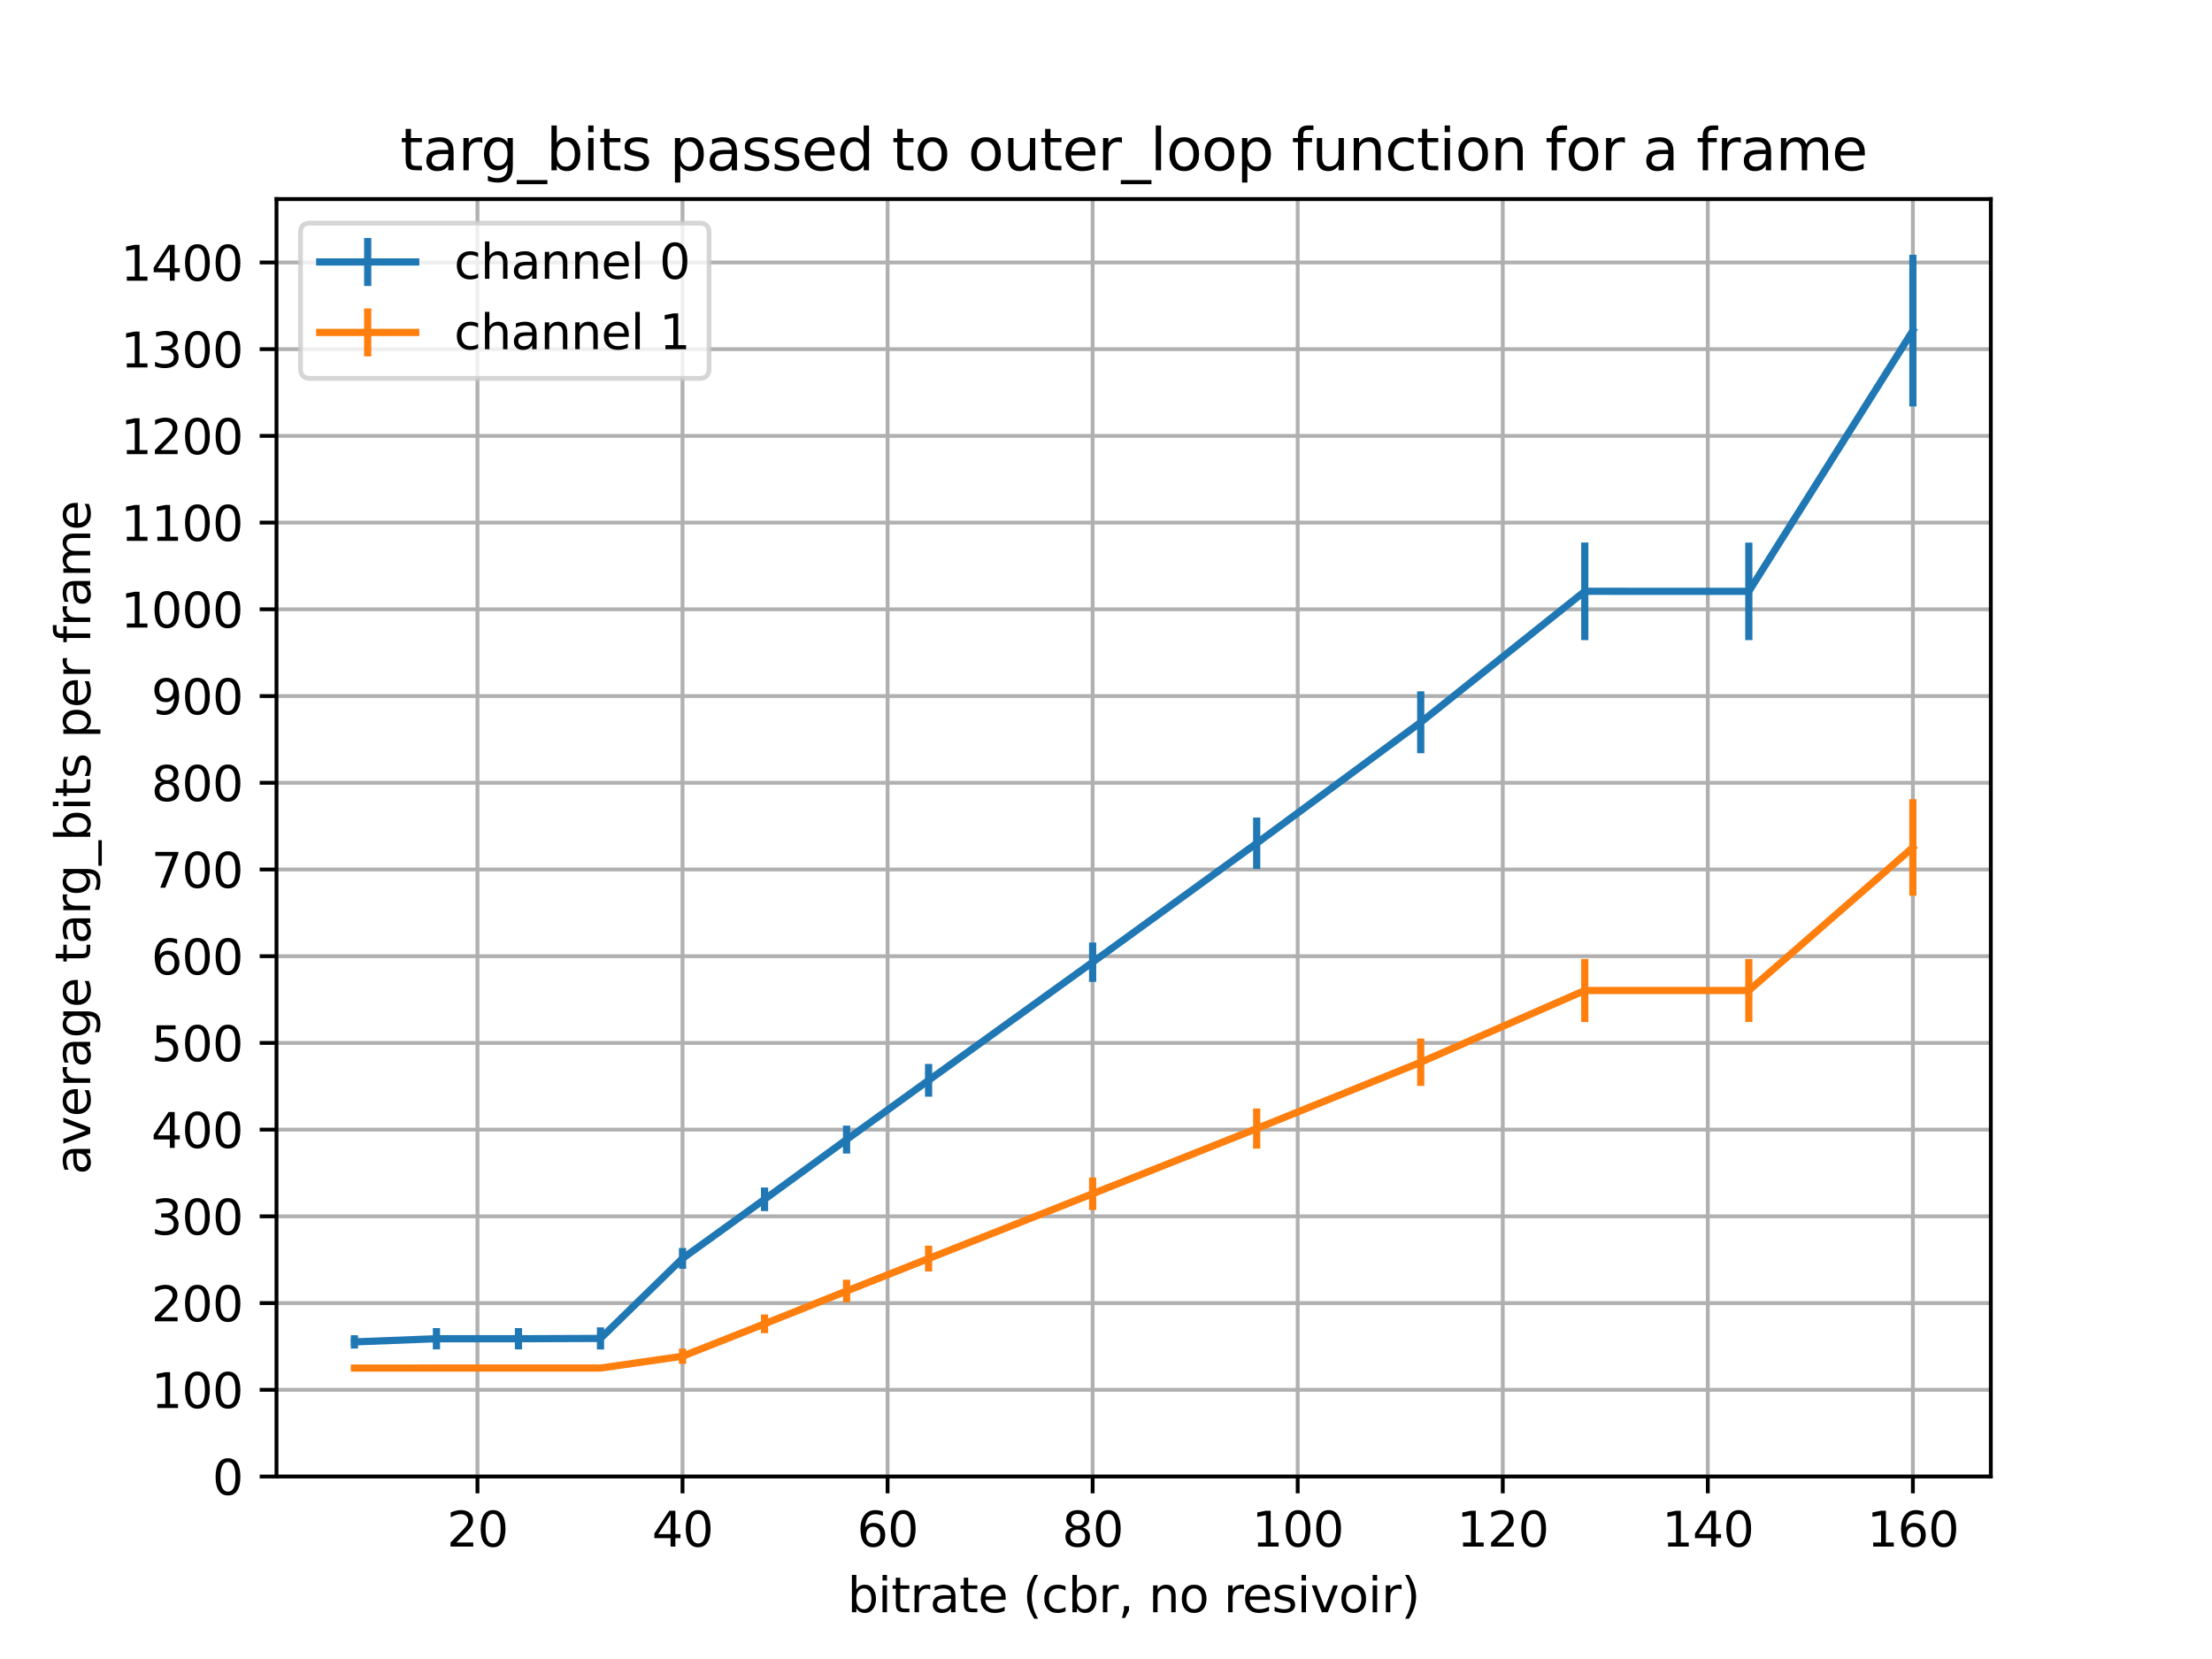 <svg xmlns="http://www.w3.org/2000/svg" xmlns:xlink="http://www.w3.org/1999/xlink" width="614.4" height="460.8" version="1.1" viewBox="0 0 460.8 345.6"><defs><style type="text/css">*{stroke-linejoin:round;stroke-linecap:butt}</style></defs><g id="figure_1"><g id="patch_1"><path d="M 0 345.6 L 460.8 345.6 L 460.8 0 L 0 0 z" style="fill:#fff"/></g><g id="axes_1"><g id="patch_2"><path d="M 57.6 307.584 L 414.72 307.584 L 414.72 41.472 L 57.6 41.472 z" style="fill:#fff"/></g><g id="matplotlib.axis_1"><g id="xtick_1"><g id="line2d_1"><path d="M 99.463 307.584 L 99.463 41.472" clip-path="url(#p222286d830)" style="fill:none;stroke:#b0b0b0;stroke-width:.8;stroke-linecap:square"/></g><g id="line2d_2"><defs><path id="mc9b1653c90" d="M 0 0 L 0 3.5" style="stroke:#000;stroke-width:.8"/></defs><g><use x="99.463" y="307.584" xlink:href="#mc9b1653c90" style="stroke:#000;stroke-width:.8"/></g></g><g id="text_1"><g transform="translate(93.101 322.182)scale(0.1 -0.1)"><defs><path id="DejaVuSans-32" d="M 1228 531 L 3431 531 L 3431 0 L 469 0 L 469 531 Q 828 903 1448 1529 Q 2069 2156 2228 2338 Q 2531 2678 2651 2914 Q 2772 3150 2772 3378 Q 2772 3750 2511 3984 Q 2250 4219 1831 4219 Q 1534 4219 1204 4116 Q 875 4013 500 3803 L 500 4441 Q 881 4594 1212 4672 Q 1544 4750 1819 4750 Q 2544 4750 2975 4387 Q 3406 4025 3406 3419 Q 3406 3131 3298 2873 Q 3191 2616 2906 2266 Q 2828 2175 2409 1742 Q 1991 1309 1228 531 z" transform="scale(0.016)"/><path id="DejaVuSans-30" d="M 2034 4250 Q 1547 4250 1301 3770 Q 1056 3291 1056 2328 Q 1056 1369 1301 889 Q 1547 409 2034 409 Q 2525 409 2770 889 Q 3016 1369 3016 2328 Q 3016 3291 2770 3770 Q 2525 4250 2034 4250 z M 2034 4750 Q 2819 4750 3233 4129 Q 3647 3509 3647 2328 Q 3647 1150 3233 529 Q 2819 -91 2034 -91 Q 1250 -91 836 529 Q 422 1150 422 2328 Q 422 3509 836 4129 Q 1250 4750 2034 4750 z" transform="scale(0.016)"/></defs><use xlink:href="#DejaVuSans-32"/><use x="63.623" xlink:href="#DejaVuSans-30"/></g></g></g><g id="xtick_2"><g id="line2d_3"><path d="M 142.181 307.584 L 142.181 41.472" clip-path="url(#p222286d830)" style="fill:none;stroke:#b0b0b0;stroke-width:.8;stroke-linecap:square"/></g><g id="line2d_4"><g><use x="142.181" y="307.584" xlink:href="#mc9b1653c90" style="stroke:#000;stroke-width:.8"/></g></g><g id="text_2"><g transform="translate(135.819 322.182)scale(0.1 -0.1)"><defs><path id="DejaVuSans-34" d="M 2419 4116 L 825 1625 L 2419 1625 L 2419 4116 z M 2253 4666 L 3047 4666 L 3047 1625 L 3713 1625 L 3713 1100 L 3047 1100 L 3047 0 L 2419 0 L 2419 1100 L 313 1100 L 313 1709 L 2253 4666 z" transform="scale(0.016)"/></defs><use xlink:href="#DejaVuSans-34"/><use x="63.623" xlink:href="#DejaVuSans-30"/></g></g></g><g id="xtick_3"><g id="line2d_5"><path d="M 184.899 307.584 L 184.899 41.472" clip-path="url(#p222286d830)" style="fill:none;stroke:#b0b0b0;stroke-width:.8;stroke-linecap:square"/></g><g id="line2d_6"><g><use x="184.899" y="307.584" xlink:href="#mc9b1653c90" style="stroke:#000;stroke-width:.8"/></g></g><g id="text_3"><g transform="translate(178.536 322.182)scale(0.1 -0.1)"><defs><path id="DejaVuSans-36" d="M 2113 2584 Q 1688 2584 1439 2293 Q 1191 2003 1191 1497 Q 1191 994 1439 701 Q 1688 409 2113 409 Q 2538 409 2786 701 Q 3034 994 3034 1497 Q 3034 2003 2786 2293 Q 2538 2584 2113 2584 z M 3366 4563 L 3366 3988 Q 3128 4100 2886 4159 Q 2644 4219 2406 4219 Q 1781 4219 1451 3797 Q 1122 3375 1075 2522 Q 1259 2794 1537 2939 Q 1816 3084 2150 3084 Q 2853 3084 3261 2657 Q 3669 2231 3669 1497 Q 3669 778 3244 343 Q 2819 -91 2113 -91 Q 1303 -91 875 529 Q 447 1150 447 2328 Q 447 3434 972 4092 Q 1497 4750 2381 4750 Q 2619 4750 2861 4703 Q 3103 4656 3366 4563 z" transform="scale(0.016)"/></defs><use xlink:href="#DejaVuSans-36"/><use x="63.623" xlink:href="#DejaVuSans-30"/></g></g></g><g id="xtick_4"><g id="line2d_7"><path d="M 227.616 307.584 L 227.616 41.472" clip-path="url(#p222286d830)" style="fill:none;stroke:#b0b0b0;stroke-width:.8;stroke-linecap:square"/></g><g id="line2d_8"><g><use x="227.616" y="307.584" xlink:href="#mc9b1653c90" style="stroke:#000;stroke-width:.8"/></g></g><g id="text_4"><g transform="translate(221.254 322.182)scale(0.1 -0.1)"><defs><path id="DejaVuSans-38" d="M 2034 2216 Q 1584 2216 1326 1975 Q 1069 1734 1069 1313 Q 1069 891 1326 650 Q 1584 409 2034 409 Q 2484 409 2743 651 Q 3003 894 3003 1313 Q 3003 1734 2745 1975 Q 2488 2216 2034 2216 z M 1403 2484 Q 997 2584 770 2862 Q 544 3141 544 3541 Q 544 4100 942 4425 Q 1341 4750 2034 4750 Q 2731 4750 3128 4425 Q 3525 4100 3525 3541 Q 3525 3141 3298 2862 Q 3072 2584 2669 2484 Q 3125 2378 3379 2068 Q 3634 1759 3634 1313 Q 3634 634 3220 271 Q 2806 -91 2034 -91 Q 1263 -91 848 271 Q 434 634 434 1313 Q 434 1759 690 2068 Q 947 2378 1403 2484 z M 1172 3481 Q 1172 3119 1398 2916 Q 1625 2713 2034 2713 Q 2441 2713 2670 2916 Q 2900 3119 2900 3481 Q 2900 3844 2670 4047 Q 2441 4250 2034 4250 Q 1625 4250 1398 4047 Q 1172 3844 1172 3481 z" transform="scale(0.016)"/></defs><use xlink:href="#DejaVuSans-38"/><use x="63.623" xlink:href="#DejaVuSans-30"/></g></g></g><g id="xtick_5"><g id="line2d_9"><path d="M 270.334 307.584 L 270.334 41.472" clip-path="url(#p222286d830)" style="fill:none;stroke:#b0b0b0;stroke-width:.8;stroke-linecap:square"/></g><g id="line2d_10"><g><use x="270.334" y="307.584" xlink:href="#mc9b1653c90" style="stroke:#000;stroke-width:.8"/></g></g><g id="text_5"><g transform="translate(260.79 322.182)scale(0.1 -0.1)"><defs><path id="DejaVuSans-31" d="M 794 531 L 1825 531 L 1825 4091 L 703 3866 L 703 4441 L 1819 4666 L 2450 4666 L 2450 531 L 3481 531 L 3481 0 L 794 0 L 794 531 z" transform="scale(0.016)"/></defs><use xlink:href="#DejaVuSans-31"/><use x="63.623" xlink:href="#DejaVuSans-30"/><use x="127.246" xlink:href="#DejaVuSans-30"/></g></g></g><g id="xtick_6"><g id="line2d_11"><path d="M 313.052 307.584 L 313.052 41.472" clip-path="url(#p222286d830)" style="fill:none;stroke:#b0b0b0;stroke-width:.8;stroke-linecap:square"/></g><g id="line2d_12"><g><use x="313.052" y="307.584" xlink:href="#mc9b1653c90" style="stroke:#000;stroke-width:.8"/></g></g><g id="text_6"><g transform="translate(303.508 322.182)scale(0.1 -0.1)"><use xlink:href="#DejaVuSans-31"/><use x="63.623" xlink:href="#DejaVuSans-32"/><use x="127.246" xlink:href="#DejaVuSans-30"/></g></g></g><g id="xtick_7"><g id="line2d_13"><path d="M 355.77 307.584 L 355.77 41.472" clip-path="url(#p222286d830)" style="fill:none;stroke:#b0b0b0;stroke-width:.8;stroke-linecap:square"/></g><g id="line2d_14"><g><use x="355.77" y="307.584" xlink:href="#mc9b1653c90" style="stroke:#000;stroke-width:.8"/></g></g><g id="text_7"><g transform="translate(346.226 322.182)scale(0.1 -0.1)"><use xlink:href="#DejaVuSans-31"/><use x="63.623" xlink:href="#DejaVuSans-34"/><use x="127.246" xlink:href="#DejaVuSans-30"/></g></g></g><g id="xtick_8"><g id="line2d_15"><path d="M 398.487 307.584 L 398.487 41.472" clip-path="url(#p222286d830)" style="fill:none;stroke:#b0b0b0;stroke-width:.8;stroke-linecap:square"/></g><g id="line2d_16"><g><use x="398.487" y="307.584" xlink:href="#mc9b1653c90" style="stroke:#000;stroke-width:.8"/></g></g><g id="text_8"><g transform="translate(388.944 322.182)scale(0.1 -0.1)"><use xlink:href="#DejaVuSans-31"/><use x="63.623" xlink:href="#DejaVuSans-36"/><use x="127.246" xlink:href="#DejaVuSans-30"/></g></g></g><g id="text_9"><g transform="translate(176.539 335.861)scale(0.1 -0.1)"><defs><path id="DejaVuSans-62" d="M 3116 1747 Q 3116 2381 2855 2742 Q 2594 3103 2138 3103 Q 1681 3103 1420 2742 Q 1159 2381 1159 1747 Q 1159 1113 1420 752 Q 1681 391 2138 391 Q 2594 391 2855 752 Q 3116 1113 3116 1747 z M 1159 2969 Q 1341 3281 1617 3432 Q 1894 3584 2278 3584 Q 2916 3584 3314 3078 Q 3713 2572 3713 1747 Q 3713 922 3314 415 Q 2916 -91 2278 -91 Q 1894 -91 1617 61 Q 1341 213 1159 525 L 1159 0 L 581 0 L 581 4863 L 1159 4863 L 1159 2969 z" transform="scale(0.016)"/><path id="DejaVuSans-69" d="M 603 3500 L 1178 3500 L 1178 0 L 603 0 L 603 3500 z M 603 4863 L 1178 4863 L 1178 4134 L 603 4134 L 603 4863 z" transform="scale(0.016)"/><path id="DejaVuSans-74" d="M 1172 4494 L 1172 3500 L 2356 3500 L 2356 3053 L 1172 3053 L 1172 1153 Q 1172 725 1289 603 Q 1406 481 1766 481 L 2356 481 L 2356 0 L 1766 0 Q 1100 0 847 248 Q 594 497 594 1153 L 594 3053 L 172 3053 L 172 3500 L 594 3500 L 594 4494 L 1172 4494 z" transform="scale(0.016)"/><path id="DejaVuSans-72" d="M 2631 2963 Q 2534 3019 2420 3045 Q 2306 3072 2169 3072 Q 1681 3072 1420 2755 Q 1159 2438 1159 1844 L 1159 0 L 581 0 L 581 3500 L 1159 3500 L 1159 2956 Q 1341 3275 1631 3429 Q 1922 3584 2338 3584 Q 2397 3584 2469 3576 Q 2541 3569 2628 3553 L 2631 2963 z" transform="scale(0.016)"/><path id="DejaVuSans-61" d="M 2194 1759 Q 1497 1759 1228 1600 Q 959 1441 959 1056 Q 959 750 1161 570 Q 1363 391 1709 391 Q 2188 391 2477 730 Q 2766 1069 2766 1631 L 2766 1759 L 2194 1759 z M 3341 1997 L 3341 0 L 2766 0 L 2766 531 Q 2569 213 2275 61 Q 1981 -91 1556 -91 Q 1019 -91 701 211 Q 384 513 384 1019 Q 384 1609 779 1909 Q 1175 2209 1959 2209 L 2766 2209 L 2766 2266 Q 2766 2663 2505 2880 Q 2244 3097 1772 3097 Q 1472 3097 1187 3025 Q 903 2953 641 2809 L 641 3341 Q 956 3463 1253 3523 Q 1550 3584 1831 3584 Q 2591 3584 2966 3190 Q 3341 2797 3341 1997 z" transform="scale(0.016)"/><path id="DejaVuSans-65" d="M 3597 1894 L 3597 1613 L 953 1613 Q 991 1019 1311 708 Q 1631 397 2203 397 Q 2534 397 2845 478 Q 3156 559 3463 722 L 3463 178 Q 3153 47 2828 -22 Q 2503 -91 2169 -91 Q 1331 -91 842 396 Q 353 884 353 1716 Q 353 2575 817 3079 Q 1281 3584 2069 3584 Q 2775 3584 3186 3129 Q 3597 2675 3597 1894 z M 3022 2063 Q 3016 2534 2758 2815 Q 2500 3097 2075 3097 Q 1594 3097 1305 2825 Q 1016 2553 972 2059 L 3022 2063 z" transform="scale(0.016)"/><path id="DejaVuSans-20" transform="scale(0.016)"/><path id="DejaVuSans-28" d="M 1984 4856 Q 1566 4138 1362 3434 Q 1159 2731 1159 2009 Q 1159 1288 1364 580 Q 1569 -128 1984 -844 L 1484 -844 Q 1016 -109 783 600 Q 550 1309 550 2009 Q 550 2706 781 3412 Q 1013 4119 1484 4856 L 1984 4856 z" transform="scale(0.016)"/><path id="DejaVuSans-63" d="M 3122 3366 L 3122 2828 Q 2878 2963 2633 3030 Q 2388 3097 2138 3097 Q 1578 3097 1268 2742 Q 959 2388 959 1747 Q 959 1106 1268 751 Q 1578 397 2138 397 Q 2388 397 2633 464 Q 2878 531 3122 666 L 3122 134 Q 2881 22 2623 -34 Q 2366 -91 2075 -91 Q 1284 -91 818 406 Q 353 903 353 1747 Q 353 2603 823 3093 Q 1294 3584 2113 3584 Q 2378 3584 2631 3529 Q 2884 3475 3122 3366 z" transform="scale(0.016)"/><path id="DejaVuSans-2c" d="M 750 794 L 1409 794 L 1409 256 L 897 -744 L 494 -744 L 750 256 L 750 794 z" transform="scale(0.016)"/><path id="DejaVuSans-6e" d="M 3513 2113 L 3513 0 L 2938 0 L 2938 2094 Q 2938 2591 2744 2837 Q 2550 3084 2163 3084 Q 1697 3084 1428 2787 Q 1159 2491 1159 1978 L 1159 0 L 581 0 L 581 3500 L 1159 3500 L 1159 2956 Q 1366 3272 1645 3428 Q 1925 3584 2291 3584 Q 2894 3584 3203 3211 Q 3513 2838 3513 2113 z" transform="scale(0.016)"/><path id="DejaVuSans-6f" d="M 1959 3097 Q 1497 3097 1228 2736 Q 959 2375 959 1747 Q 959 1119 1226 758 Q 1494 397 1959 397 Q 2419 397 2687 759 Q 2956 1122 2956 1747 Q 2956 2369 2687 2733 Q 2419 3097 1959 3097 z M 1959 3584 Q 2709 3584 3137 3096 Q 3566 2609 3566 1747 Q 3566 888 3137 398 Q 2709 -91 1959 -91 Q 1206 -91 779 398 Q 353 888 353 1747 Q 353 2609 779 3096 Q 1206 3584 1959 3584 z" transform="scale(0.016)"/><path id="DejaVuSans-73" d="M 2834 3397 L 2834 2853 Q 2591 2978 2328 3040 Q 2066 3103 1784 3103 Q 1356 3103 1142 2972 Q 928 2841 928 2578 Q 928 2378 1081 2264 Q 1234 2150 1697 2047 L 1894 2003 Q 2506 1872 2764 1633 Q 3022 1394 3022 966 Q 3022 478 2636 193 Q 2250 -91 1575 -91 Q 1294 -91 989 -36 Q 684 19 347 128 L 347 722 Q 666 556 975 473 Q 1284 391 1588 391 Q 1994 391 2212 530 Q 2431 669 2431 922 Q 2431 1156 2273 1281 Q 2116 1406 1581 1522 L 1381 1569 Q 847 1681 609 1914 Q 372 2147 372 2553 Q 372 3047 722 3315 Q 1072 3584 1716 3584 Q 2034 3584 2315 3537 Q 2597 3491 2834 3397 z" transform="scale(0.016)"/><path id="DejaVuSans-76" d="M 191 3500 L 800 3500 L 1894 563 L 2988 3500 L 3597 3500 L 2284 0 L 1503 0 L 191 3500 z" transform="scale(0.016)"/><path id="DejaVuSans-29" d="M 513 4856 L 1013 4856 Q 1481 4119 1714 3412 Q 1947 2706 1947 2009 Q 1947 1309 1714 600 Q 1481 -109 1013 -844 L 513 -844 Q 928 -128 1133 580 Q 1338 1288 1338 2009 Q 1338 2731 1133 3434 Q 928 4138 513 4856 z" transform="scale(0.016)"/></defs><use xlink:href="#DejaVuSans-62"/><use x="63.477" xlink:href="#DejaVuSans-69"/><use x="91.26" xlink:href="#DejaVuSans-74"/><use x="130.469" xlink:href="#DejaVuSans-72"/><use x="171.582" xlink:href="#DejaVuSans-61"/><use x="232.861" xlink:href="#DejaVuSans-74"/><use x="272.07" xlink:href="#DejaVuSans-65"/><use x="333.594" xlink:href="#DejaVuSans-20"/><use x="365.381" xlink:href="#DejaVuSans-28"/><use x="404.395" xlink:href="#DejaVuSans-63"/><use x="459.375" xlink:href="#DejaVuSans-62"/><use x="522.852" xlink:href="#DejaVuSans-72"/><use x="563.965" xlink:href="#DejaVuSans-2c"/><use x="595.752" xlink:href="#DejaVuSans-20"/><use x="627.539" xlink:href="#DejaVuSans-6e"/><use x="690.918" xlink:href="#DejaVuSans-6f"/><use x="752.1" xlink:href="#DejaVuSans-20"/><use x="783.887" xlink:href="#DejaVuSans-72"/><use x="822.75" xlink:href="#DejaVuSans-65"/><use x="884.273" xlink:href="#DejaVuSans-73"/><use x="936.373" xlink:href="#DejaVuSans-69"/><use x="964.156" xlink:href="#DejaVuSans-76"/><use x="1023.336" xlink:href="#DejaVuSans-6f"/><use x="1084.518" xlink:href="#DejaVuSans-69"/><use x="1112.301" xlink:href="#DejaVuSans-72"/><use x="1153.414" xlink:href="#DejaVuSans-29"/></g></g></g><g id="matplotlib.axis_2"><g id="ytick_1"><g id="line2d_17"><path d="M 57.6 307.584 L 414.72 307.584" clip-path="url(#p222286d830)" style="fill:none;stroke:#b0b0b0;stroke-width:.8;stroke-linecap:square"/></g><g id="line2d_18"><defs><path id="m0d9dbe42c3" d="M 0 0 L -3.5 0" style="stroke:#000;stroke-width:.8"/></defs><g><use x="57.6" y="307.584" xlink:href="#m0d9dbe42c3" style="stroke:#000;stroke-width:.8"/></g></g><g id="text_10"><g transform="translate(44.237 311.383)scale(0.1 -0.1)"><use xlink:href="#DejaVuSans-30"/></g></g></g><g id="ytick_2"><g id="line2d_19"><path d="M 57.6 289.519 L 414.72 289.519" clip-path="url(#p222286d830)" style="fill:none;stroke:#b0b0b0;stroke-width:.8;stroke-linecap:square"/></g><g id="line2d_20"><g><use x="57.6" y="289.519" xlink:href="#m0d9dbe42c3" style="stroke:#000;stroke-width:.8"/></g></g><g id="text_11"><g transform="translate(31.512 293.318)scale(0.1 -0.1)"><use xlink:href="#DejaVuSans-31"/><use x="63.623" xlink:href="#DejaVuSans-30"/><use x="127.246" xlink:href="#DejaVuSans-30"/></g></g></g><g id="ytick_3"><g id="line2d_21"><path d="M 57.6 271.454 L 414.72 271.454" clip-path="url(#p222286d830)" style="fill:none;stroke:#b0b0b0;stroke-width:.8;stroke-linecap:square"/></g><g id="line2d_22"><g><use x="57.6" y="271.454" xlink:href="#m0d9dbe42c3" style="stroke:#000;stroke-width:.8"/></g></g><g id="text_12"><g transform="translate(31.512 275.253)scale(0.1 -0.1)"><use xlink:href="#DejaVuSans-32"/><use x="63.623" xlink:href="#DejaVuSans-30"/><use x="127.246" xlink:href="#DejaVuSans-30"/></g></g></g><g id="ytick_4"><g id="line2d_23"><path d="M 57.6 253.389 L 414.72 253.389" clip-path="url(#p222286d830)" style="fill:none;stroke:#b0b0b0;stroke-width:.8;stroke-linecap:square"/></g><g id="line2d_24"><g><use x="57.6" y="253.389" xlink:href="#m0d9dbe42c3" style="stroke:#000;stroke-width:.8"/></g></g><g id="text_13"><g transform="translate(31.512 257.188)scale(0.1 -0.1)"><defs><path id="DejaVuSans-33" d="M 2597 2516 Q 3050 2419 3304 2112 Q 3559 1806 3559 1356 Q 3559 666 3084 287 Q 2609 -91 1734 -91 Q 1441 -91 1130 -33 Q 819 25 488 141 L 488 750 Q 750 597 1062 519 Q 1375 441 1716 441 Q 2309 441 2620 675 Q 2931 909 2931 1356 Q 2931 1769 2642 2001 Q 2353 2234 1838 2234 L 1294 2234 L 1294 2753 L 1863 2753 Q 2328 2753 2575 2939 Q 2822 3125 2822 3475 Q 2822 3834 2567 4026 Q 2313 4219 1838 4219 Q 1578 4219 1281 4162 Q 984 4106 628 3988 L 628 4550 Q 988 4650 1302 4700 Q 1616 4750 1894 4750 Q 2613 4750 3031 4423 Q 3450 4097 3450 3541 Q 3450 3153 3228 2886 Q 3006 2619 2597 2516 z" transform="scale(0.016)"/></defs><use xlink:href="#DejaVuSans-33"/><use x="63.623" xlink:href="#DejaVuSans-30"/><use x="127.246" xlink:href="#DejaVuSans-30"/></g></g></g><g id="ytick_5"><g id="line2d_25"><path d="M 57.6 235.324 L 414.72 235.324" clip-path="url(#p222286d830)" style="fill:none;stroke:#b0b0b0;stroke-width:.8;stroke-linecap:square"/></g><g id="line2d_26"><g><use x="57.6" y="235.324" xlink:href="#m0d9dbe42c3" style="stroke:#000;stroke-width:.8"/></g></g><g id="text_14"><g transform="translate(31.512 239.123)scale(0.1 -0.1)"><use xlink:href="#DejaVuSans-34"/><use x="63.623" xlink:href="#DejaVuSans-30"/><use x="127.246" xlink:href="#DejaVuSans-30"/></g></g></g><g id="ytick_6"><g id="line2d_27"><path d="M 57.6 217.259 L 414.72 217.259" clip-path="url(#p222286d830)" style="fill:none;stroke:#b0b0b0;stroke-width:.8;stroke-linecap:square"/></g><g id="line2d_28"><g><use x="57.6" y="217.259" xlink:href="#m0d9dbe42c3" style="stroke:#000;stroke-width:.8"/></g></g><g id="text_15"><g transform="translate(31.512 221.058)scale(0.1 -0.1)"><defs><path id="DejaVuSans-35" d="M 691 4666 L 3169 4666 L 3169 4134 L 1269 4134 L 1269 2991 Q 1406 3038 1543 3061 Q 1681 3084 1819 3084 Q 2600 3084 3056 2656 Q 3513 2228 3513 1497 Q 3513 744 3044 326 Q 2575 -91 1722 -91 Q 1428 -91 1123 -41 Q 819 9 494 109 L 494 744 Q 775 591 1075 516 Q 1375 441 1709 441 Q 2250 441 2565 725 Q 2881 1009 2881 1497 Q 2881 1984 2565 2268 Q 2250 2553 1709 2553 Q 1456 2553 1204 2497 Q 953 2441 691 2322 L 691 4666 z" transform="scale(0.016)"/></defs><use xlink:href="#DejaVuSans-35"/><use x="63.623" xlink:href="#DejaVuSans-30"/><use x="127.246" xlink:href="#DejaVuSans-30"/></g></g></g><g id="ytick_7"><g id="line2d_29"><path d="M 57.6 199.194 L 414.72 199.194" clip-path="url(#p222286d830)" style="fill:none;stroke:#b0b0b0;stroke-width:.8;stroke-linecap:square"/></g><g id="line2d_30"><g><use x="57.6" y="199.194" xlink:href="#m0d9dbe42c3" style="stroke:#000;stroke-width:.8"/></g></g><g id="text_16"><g transform="translate(31.512 202.993)scale(0.1 -0.1)"><use xlink:href="#DejaVuSans-36"/><use x="63.623" xlink:href="#DejaVuSans-30"/><use x="127.246" xlink:href="#DejaVuSans-30"/></g></g></g><g id="ytick_8"><g id="line2d_31"><path d="M 57.6 181.129 L 414.72 181.129" clip-path="url(#p222286d830)" style="fill:none;stroke:#b0b0b0;stroke-width:.8;stroke-linecap:square"/></g><g id="line2d_32"><g><use x="57.6" y="181.129" xlink:href="#m0d9dbe42c3" style="stroke:#000;stroke-width:.8"/></g></g><g id="text_17"><g transform="translate(31.512 184.928)scale(0.1 -0.1)"><defs><path id="DejaVuSans-37" d="M 525 4666 L 3525 4666 L 3525 4397 L 1831 0 L 1172 0 L 2766 4134 L 525 4134 L 525 4666 z" transform="scale(0.016)"/></defs><use xlink:href="#DejaVuSans-37"/><use x="63.623" xlink:href="#DejaVuSans-30"/><use x="127.246" xlink:href="#DejaVuSans-30"/></g></g></g><g id="ytick_9"><g id="line2d_33"><path d="M 57.6 163.064 L 414.72 163.064" clip-path="url(#p222286d830)" style="fill:none;stroke:#b0b0b0;stroke-width:.8;stroke-linecap:square"/></g><g id="line2d_34"><g><use x="57.6" y="163.064" xlink:href="#m0d9dbe42c3" style="stroke:#000;stroke-width:.8"/></g></g><g id="text_18"><g transform="translate(31.512 166.863)scale(0.1 -0.1)"><use xlink:href="#DejaVuSans-38"/><use x="63.623" xlink:href="#DejaVuSans-30"/><use x="127.246" xlink:href="#DejaVuSans-30"/></g></g></g><g id="ytick_10"><g id="line2d_35"><path d="M 57.6 144.999 L 414.72 144.999" clip-path="url(#p222286d830)" style="fill:none;stroke:#b0b0b0;stroke-width:.8;stroke-linecap:square"/></g><g id="line2d_36"><g><use x="57.6" y="144.999" xlink:href="#m0d9dbe42c3" style="stroke:#000;stroke-width:.8"/></g></g><g id="text_19"><g transform="translate(31.512 148.798)scale(0.1 -0.1)"><defs><path id="DejaVuSans-39" d="M 703 97 L 703 672 Q 941 559 1184 500 Q 1428 441 1663 441 Q 2288 441 2617 861 Q 2947 1281 2994 2138 Q 2813 1869 2534 1725 Q 2256 1581 1919 1581 Q 1219 1581 811 2004 Q 403 2428 403 3163 Q 403 3881 828 4315 Q 1253 4750 1959 4750 Q 2769 4750 3195 4129 Q 3622 3509 3622 2328 Q 3622 1225 3098 567 Q 2575 -91 1691 -91 Q 1453 -91 1209 -44 Q 966 3 703 97 z M 1959 2075 Q 2384 2075 2632 2365 Q 2881 2656 2881 3163 Q 2881 3666 2632 3958 Q 2384 4250 1959 4250 Q 1534 4250 1286 3958 Q 1038 3666 1038 3163 Q 1038 2656 1286 2365 Q 1534 2075 1959 2075 z" transform="scale(0.016)"/></defs><use xlink:href="#DejaVuSans-39"/><use x="63.623" xlink:href="#DejaVuSans-30"/><use x="127.246" xlink:href="#DejaVuSans-30"/></g></g></g><g id="ytick_11"><g id="line2d_37"><path d="M 57.6 126.934 L 414.72 126.934" clip-path="url(#p222286d830)" style="fill:none;stroke:#b0b0b0;stroke-width:.8;stroke-linecap:square"/></g><g id="line2d_38"><g><use x="57.6" y="126.934" xlink:href="#m0d9dbe42c3" style="stroke:#000;stroke-width:.8"/></g></g><g id="text_20"><g transform="translate(25.15 130.733)scale(0.1 -0.1)"><use xlink:href="#DejaVuSans-31"/><use x="63.623" xlink:href="#DejaVuSans-30"/><use x="127.246" xlink:href="#DejaVuSans-30"/><use x="190.869" xlink:href="#DejaVuSans-30"/></g></g></g><g id="ytick_12"><g id="line2d_39"><path d="M 57.6 108.869 L 414.72 108.869" clip-path="url(#p222286d830)" style="fill:none;stroke:#b0b0b0;stroke-width:.8;stroke-linecap:square"/></g><g id="line2d_40"><g><use x="57.6" y="108.869" xlink:href="#m0d9dbe42c3" style="stroke:#000;stroke-width:.8"/></g></g><g id="text_21"><g transform="translate(25.15 112.668)scale(0.1 -0.1)"><use xlink:href="#DejaVuSans-31"/><use x="63.623" xlink:href="#DejaVuSans-31"/><use x="127.246" xlink:href="#DejaVuSans-30"/><use x="190.869" xlink:href="#DejaVuSans-30"/></g></g></g><g id="ytick_13"><g id="line2d_41"><path d="M 57.6 90.804 L 414.72 90.804" clip-path="url(#p222286d830)" style="fill:none;stroke:#b0b0b0;stroke-width:.8;stroke-linecap:square"/></g><g id="line2d_42"><g><use x="57.6" y="90.804" xlink:href="#m0d9dbe42c3" style="stroke:#000;stroke-width:.8"/></g></g><g id="text_22"><g transform="translate(25.15 94.603)scale(0.1 -0.1)"><use xlink:href="#DejaVuSans-31"/><use x="63.623" xlink:href="#DejaVuSans-32"/><use x="127.246" xlink:href="#DejaVuSans-30"/><use x="190.869" xlink:href="#DejaVuSans-30"/></g></g></g><g id="ytick_14"><g id="line2d_43"><path d="M 57.6 72.739 L 414.72 72.739" clip-path="url(#p222286d830)" style="fill:none;stroke:#b0b0b0;stroke-width:.8;stroke-linecap:square"/></g><g id="line2d_44"><g><use x="57.6" y="72.739" xlink:href="#m0d9dbe42c3" style="stroke:#000;stroke-width:.8"/></g></g><g id="text_23"><g transform="translate(25.15 76.538)scale(0.1 -0.1)"><use xlink:href="#DejaVuSans-31"/><use x="63.623" xlink:href="#DejaVuSans-33"/><use x="127.246" xlink:href="#DejaVuSans-30"/><use x="190.869" xlink:href="#DejaVuSans-30"/></g></g></g><g id="ytick_15"><g id="line2d_45"><path d="M 57.6 54.674 L 414.72 54.674" clip-path="url(#p222286d830)" style="fill:none;stroke:#b0b0b0;stroke-width:.8;stroke-linecap:square"/></g><g id="line2d_46"><g><use x="57.6" y="54.674" xlink:href="#m0d9dbe42c3" style="stroke:#000;stroke-width:.8"/></g></g><g id="text_24"><g transform="translate(25.15 58.473)scale(0.1 -0.1)"><use xlink:href="#DejaVuSans-31"/><use x="63.623" xlink:href="#DejaVuSans-34"/><use x="127.246" xlink:href="#DejaVuSans-30"/><use x="190.869" xlink:href="#DejaVuSans-30"/></g></g></g><g id="text_25"><g transform="translate(18.792 244.693)rotate(-90)scale(0.1 -0.1)"><defs><path id="DejaVuSans-67" d="M 2906 1791 Q 2906 2416 2648 2759 Q 2391 3103 1925 3103 Q 1463 3103 1205 2759 Q 947 2416 947 1791 Q 947 1169 1205 825 Q 1463 481 1925 481 Q 2391 481 2648 825 Q 2906 1169 2906 1791 z M 3481 434 Q 3481 -459 3084 -895 Q 2688 -1331 1869 -1331 Q 1566 -1331 1297 -1286 Q 1028 -1241 775 -1147 L 775 -588 Q 1028 -725 1275 -790 Q 1522 -856 1778 -856 Q 2344 -856 2625 -561 Q 2906 -266 2906 331 L 2906 616 Q 2728 306 2450 153 Q 2172 0 1784 0 Q 1141 0 747 490 Q 353 981 353 1791 Q 353 2603 747 3093 Q 1141 3584 1784 3584 Q 2172 3584 2450 3431 Q 2728 3278 2906 2969 L 2906 3500 L 3481 3500 L 3481 434 z" transform="scale(0.016)"/><path id="DejaVuSans-5f" d="M 3263 -1063 L 3263 -1509 L -63 -1509 L -63 -1063 L 3263 -1063 z" transform="scale(0.016)"/><path id="DejaVuSans-70" d="M 1159 525 L 1159 -1331 L 581 -1331 L 581 3500 L 1159 3500 L 1159 2969 Q 1341 3281 1617 3432 Q 1894 3584 2278 3584 Q 2916 3584 3314 3078 Q 3713 2572 3713 1747 Q 3713 922 3314 415 Q 2916 -91 2278 -91 Q 1894 -91 1617 61 Q 1341 213 1159 525 z M 3116 1747 Q 3116 2381 2855 2742 Q 2594 3103 2138 3103 Q 1681 3103 1420 2742 Q 1159 2381 1159 1747 Q 1159 1113 1420 752 Q 1681 391 2138 391 Q 2594 391 2855 752 Q 3116 1113 3116 1747 z" transform="scale(0.016)"/><path id="DejaVuSans-66" d="M 2375 4863 L 2375 4384 L 1825 4384 Q 1516 4384 1395 4259 Q 1275 4134 1275 3809 L 1275 3500 L 2222 3500 L 2222 3053 L 1275 3053 L 1275 0 L 697 0 L 697 3053 L 147 3053 L 147 3500 L 697 3500 L 697 3744 Q 697 4328 969 4595 Q 1241 4863 1831 4863 L 2375 4863 z" transform="scale(0.016)"/><path id="DejaVuSans-6d" d="M 3328 2828 Q 3544 3216 3844 3400 Q 4144 3584 4550 3584 Q 5097 3584 5394 3201 Q 5691 2819 5691 2113 L 5691 0 L 5113 0 L 5113 2094 Q 5113 2597 4934 2840 Q 4756 3084 4391 3084 Q 3944 3084 3684 2787 Q 3425 2491 3425 1978 L 3425 0 L 2847 0 L 2847 2094 Q 2847 2600 2669 2842 Q 2491 3084 2119 3084 Q 1678 3084 1418 2786 Q 1159 2488 1159 1978 L 1159 0 L 581 0 L 581 3500 L 1159 3500 L 1159 2956 Q 1356 3278 1631 3431 Q 1906 3584 2284 3584 Q 2666 3584 2933 3390 Q 3200 3197 3328 2828 z" transform="scale(0.016)"/></defs><use xlink:href="#DejaVuSans-61"/><use x="61.279" xlink:href="#DejaVuSans-76"/><use x="120.459" xlink:href="#DejaVuSans-65"/><use x="181.982" xlink:href="#DejaVuSans-72"/><use x="223.096" xlink:href="#DejaVuSans-61"/><use x="284.375" xlink:href="#DejaVuSans-67"/><use x="347.852" xlink:href="#DejaVuSans-65"/><use x="409.375" xlink:href="#DejaVuSans-20"/><use x="441.162" xlink:href="#DejaVuSans-74"/><use x="480.371" xlink:href="#DejaVuSans-61"/><use x="541.65" xlink:href="#DejaVuSans-72"/><use x="581.014" xlink:href="#DejaVuSans-67"/><use x="644.49" xlink:href="#DejaVuSans-5f"/><use x="694.49" xlink:href="#DejaVuSans-62"/><use x="757.967" xlink:href="#DejaVuSans-69"/><use x="785.75" xlink:href="#DejaVuSans-74"/><use x="824.959" xlink:href="#DejaVuSans-73"/><use x="877.059" xlink:href="#DejaVuSans-20"/><use x="908.846" xlink:href="#DejaVuSans-70"/><use x="972.322" xlink:href="#DejaVuSans-65"/><use x="1033.846" xlink:href="#DejaVuSans-72"/><use x="1074.959" xlink:href="#DejaVuSans-20"/><use x="1106.746" xlink:href="#DejaVuSans-66"/><use x="1141.951" xlink:href="#DejaVuSans-72"/><use x="1183.064" xlink:href="#DejaVuSans-61"/><use x="1244.344" xlink:href="#DejaVuSans-6d"/><use x="1341.756" xlink:href="#DejaVuSans-65"/></g></g></g><g id="LineCollection_1"><path d="M 73.833 280.93 L 73.833 278.154" clip-path="url(#p222286d830)" style="fill:none;stroke:#1f77b4;stroke-width:1.5"/><path d="M 90.92 281.103 L 90.92 276.661" clip-path="url(#p222286d830)" style="fill:none;stroke:#1f77b4;stroke-width:1.5"/><path d="M 108.007 281.103 L 108.007 276.661" clip-path="url(#p222286d830)" style="fill:none;stroke:#1f77b4;stroke-width:1.5"/><path d="M 125.094 281.126 L 125.094 276.515" clip-path="url(#p222286d830)" style="fill:none;stroke:#1f77b4;stroke-width:1.5"/><path d="M 142.181 264.315 L 142.181 259.992" clip-path="url(#p222286d830)" style="fill:none;stroke:#1f77b4;stroke-width:1.5"/><path d="M 159.268 252.295 L 159.268 247.387" clip-path="url(#p222286d830)" style="fill:none;stroke:#1f77b4;stroke-width:1.5"/><path d="M 176.355 240.302 L 176.355 234.494" clip-path="url(#p222286d830)" style="fill:none;stroke:#1f77b4;stroke-width:1.5"/><path d="M 193.442 228.455 L 193.442 221.644" clip-path="url(#p222286d830)" style="fill:none;stroke:#1f77b4;stroke-width:1.5"/><path d="M 227.616 204.542 L 227.616 196.344" clip-path="url(#p222286d830)" style="fill:none;stroke:#1f77b4;stroke-width:1.5"/><path d="M 261.791 181.013 L 261.791 170.31" clip-path="url(#p222286d830)" style="fill:none;stroke:#1f77b4;stroke-width:1.5"/><path d="M 295.965 156.921 L 295.965 144.013" clip-path="url(#p222286d830)" style="fill:none;stroke:#1f77b4;stroke-width:1.5"/><path d="M 330.139 133.346 L 330.139 113.01" clip-path="url(#p222286d830)" style="fill:none;stroke:#1f77b4;stroke-width:1.5"/><path d="M 364.313 133.353 L 364.313 113.031" clip-path="url(#p222286d830)" style="fill:none;stroke:#1f77b4;stroke-width:1.5"/><path d="M 398.487 84.677 L 398.487 53.077" clip-path="url(#p222286d830)" style="fill:none;stroke:#1f77b4;stroke-width:1.5"/></g><g id="LineCollection_2"><path d="M 73.833 285.162 L 73.833 284.823" clip-path="url(#p222286d830)" style="fill:none;stroke:#ff7f0e;stroke-width:1.5"/><path d="M 90.92 285.179 L 90.92 284.8" clip-path="url(#p222286d830)" style="fill:none;stroke:#ff7f0e;stroke-width:1.5"/><path d="M 108.007 285.179 L 108.007 284.8" clip-path="url(#p222286d830)" style="fill:none;stroke:#ff7f0e;stroke-width:1.5"/><path d="M 125.094 285.179 L 125.094 284.8" clip-path="url(#p222286d830)" style="fill:none;stroke:#ff7f0e;stroke-width:1.5"/><path d="M 142.181 284.122 L 142.181 280.938" clip-path="url(#p222286d830)" style="fill:none;stroke:#ff7f0e;stroke-width:1.5"/><path d="M 159.268 277.718 L 159.268 273.832" clip-path="url(#p222286d830)" style="fill:none;stroke:#ff7f0e;stroke-width:1.5"/><path d="M 176.355 271.306 L 176.355 266.585" clip-path="url(#p222286d830)" style="fill:none;stroke:#ff7f0e;stroke-width:1.5"/><path d="M 193.442 264.865 L 193.442 259.496" clip-path="url(#p222286d830)" style="fill:none;stroke:#ff7f0e;stroke-width:1.5"/><path d="M 227.616 252.075 L 227.616 245.283" clip-path="url(#p222286d830)" style="fill:none;stroke:#ff7f0e;stroke-width:1.5"/><path d="M 261.791 239.281 L 261.791 230.92" clip-path="url(#p222286d830)" style="fill:none;stroke:#ff7f0e;stroke-width:1.5"/><path d="M 295.965 226.214 L 295.965 216.36" clip-path="url(#p222286d830)" style="fill:none;stroke:#ff7f0e;stroke-width:1.5"/><path d="M 330.139 212.906 L 330.139 199.767" clip-path="url(#p222286d830)" style="fill:none;stroke:#ff7f0e;stroke-width:1.5"/><path d="M 364.313 212.895 L 364.313 199.793" clip-path="url(#p222286d830)" style="fill:none;stroke:#ff7f0e;stroke-width:1.5"/><path d="M 398.487 186.6 L 398.487 166.49" clip-path="url(#p222286d830)" style="fill:none;stroke:#ff7f0e;stroke-width:1.5"/></g><g id="line2d_47"><path d="M 73.833 279.542 L 90.92 278.882 L 108.007 278.882 L 125.094 278.82 L 142.181 262.153 L 159.268 249.841 L 176.355 237.398 L 193.442 225.049 L 227.616 200.443 L 261.791 175.661 L 295.965 150.467 L 330.139 123.178 L 364.313 123.192 L 398.487 68.877" clip-path="url(#p222286d830)" style="fill:none;stroke:#1f77b4;stroke-width:1.5;stroke-linecap:square"/></g><g id="line2d_48"><path d="M 73.833 284.992 L 90.92 284.99 L 108.007 284.99 L 125.094 284.99 L 142.181 282.53 L 159.268 275.775 L 176.355 268.945 L 193.442 262.181 L 227.616 248.679 L 261.791 235.101 L 295.965 221.287 L 330.139 206.336 L 364.313 206.344 L 398.487 176.545" clip-path="url(#p222286d830)" style="fill:none;stroke:#ff7f0e;stroke-width:1.5;stroke-linecap:square"/></g><g id="patch_3"><path d="M 57.6 307.584 L 57.6 41.472" style="fill:none;stroke:#000;stroke-width:.8;stroke-linejoin:miter;stroke-linecap:square"/></g><g id="patch_4"><path d="M 414.72 307.584 L 414.72 41.472" style="fill:none;stroke:#000;stroke-width:.8;stroke-linejoin:miter;stroke-linecap:square"/></g><g id="patch_5"><path d="M 57.6 307.584 L 414.72 307.584" style="fill:none;stroke:#000;stroke-width:.8;stroke-linejoin:miter;stroke-linecap:square"/></g><g id="patch_6"><path d="M 57.6 41.472 L 414.72 41.472" style="fill:none;stroke:#000;stroke-width:.8;stroke-linejoin:miter;stroke-linecap:square"/></g><g id="text_26"><g transform="translate(83.366 35.472)scale(0.12 -0.12)"><defs><path id="DejaVuSans-64" d="M 2906 2969 L 2906 4863 L 3481 4863 L 3481 0 L 2906 0 L 2906 525 Q 2725 213 2448 61 Q 2172 -91 1784 -91 Q 1150 -91 751 415 Q 353 922 353 1747 Q 353 2572 751 3078 Q 1150 3584 1784 3584 Q 2172 3584 2448 3432 Q 2725 3281 2906 2969 z M 947 1747 Q 947 1113 1208 752 Q 1469 391 1925 391 Q 2381 391 2643 752 Q 2906 1113 2906 1747 Q 2906 2381 2643 2742 Q 2381 3103 1925 3103 Q 1469 3103 1208 2742 Q 947 2381 947 1747 z" transform="scale(0.016)"/><path id="DejaVuSans-75" d="M 544 1381 L 544 3500 L 1119 3500 L 1119 1403 Q 1119 906 1312 657 Q 1506 409 1894 409 Q 2359 409 2629 706 Q 2900 1003 2900 1516 L 2900 3500 L 3475 3500 L 3475 0 L 2900 0 L 2900 538 Q 2691 219 2414 64 Q 2138 -91 1772 -91 Q 1169 -91 856 284 Q 544 659 544 1381 z M 1991 3584 L 1991 3584 z" transform="scale(0.016)"/><path id="DejaVuSans-6c" d="M 603 4863 L 1178 4863 L 1178 0 L 603 0 L 603 4863 z" transform="scale(0.016)"/></defs><use xlink:href="#DejaVuSans-74"/><use x="39.209" xlink:href="#DejaVuSans-61"/><use x="100.488" xlink:href="#DejaVuSans-72"/><use x="139.852" xlink:href="#DejaVuSans-67"/><use x="203.328" xlink:href="#DejaVuSans-5f"/><use x="253.328" xlink:href="#DejaVuSans-62"/><use x="316.805" xlink:href="#DejaVuSans-69"/><use x="344.588" xlink:href="#DejaVuSans-74"/><use x="383.797" xlink:href="#DejaVuSans-73"/><use x="435.896" xlink:href="#DejaVuSans-20"/><use x="467.684" xlink:href="#DejaVuSans-70"/><use x="531.16" xlink:href="#DejaVuSans-61"/><use x="592.439" xlink:href="#DejaVuSans-73"/><use x="644.539" xlink:href="#DejaVuSans-73"/><use x="696.639" xlink:href="#DejaVuSans-65"/><use x="758.162" xlink:href="#DejaVuSans-64"/><use x="821.639" xlink:href="#DejaVuSans-20"/><use x="853.426" xlink:href="#DejaVuSans-74"/><use x="892.635" xlink:href="#DejaVuSans-6f"/><use x="953.816" xlink:href="#DejaVuSans-20"/><use x="985.604" xlink:href="#DejaVuSans-6f"/><use x="1046.785" xlink:href="#DejaVuSans-75"/><use x="1110.164" xlink:href="#DejaVuSans-74"/><use x="1149.373" xlink:href="#DejaVuSans-65"/><use x="1210.896" xlink:href="#DejaVuSans-72"/><use x="1252.01" xlink:href="#DejaVuSans-5f"/><use x="1302.01" xlink:href="#DejaVuSans-6c"/><use x="1329.793" xlink:href="#DejaVuSans-6f"/><use x="1390.975" xlink:href="#DejaVuSans-6f"/><use x="1452.156" xlink:href="#DejaVuSans-70"/><use x="1515.633" xlink:href="#DejaVuSans-20"/><use x="1547.42" xlink:href="#DejaVuSans-66"/><use x="1582.625" xlink:href="#DejaVuSans-75"/><use x="1646.004" xlink:href="#DejaVuSans-6e"/><use x="1709.383" xlink:href="#DejaVuSans-63"/><use x="1764.363" xlink:href="#DejaVuSans-74"/><use x="1803.572" xlink:href="#DejaVuSans-69"/><use x="1831.355" xlink:href="#DejaVuSans-6f"/><use x="1892.537" xlink:href="#DejaVuSans-6e"/><use x="1955.916" xlink:href="#DejaVuSans-20"/><use x="1987.703" xlink:href="#DejaVuSans-66"/><use x="2022.908" xlink:href="#DejaVuSans-6f"/><use x="2084.09" xlink:href="#DejaVuSans-72"/><use x="2125.203" xlink:href="#DejaVuSans-20"/><use x="2156.99" xlink:href="#DejaVuSans-61"/><use x="2218.27" xlink:href="#DejaVuSans-20"/><use x="2250.057" xlink:href="#DejaVuSans-66"/><use x="2285.262" xlink:href="#DejaVuSans-72"/><use x="2326.375" xlink:href="#DejaVuSans-61"/><use x="2387.654" xlink:href="#DejaVuSans-6d"/><use x="2485.066" xlink:href="#DejaVuSans-65"/></g></g><g id="legend_1"><g id="patch_7"><path d="M 64.6 78.828 L 145.711 78.828 Q 147.711 78.828 147.711 76.828 L 147.711 48.472 Q 147.711 46.472 145.711 46.472 L 64.6 46.472 Q 62.6 46.472 62.6 48.472 L 62.6 76.828 Q 62.6 78.828 64.6 78.828 z" style="fill:#fff;opacity:.8;stroke:#ccc;stroke-linejoin:miter"/></g><g id="LineCollection_3"><path d="M 76.6 59.57 L 76.6 49.57" style="fill:none;stroke:#1f77b4;stroke-width:1.5"/></g><g id="line2d_49"><path d="M 66.6 54.57 L 86.6 54.57" style="fill:none;stroke:#1f77b4;stroke-width:1.5;stroke-linecap:square"/></g><g id="text_27"><g transform="translate(94.6 58.07)scale(0.1 -0.1)"><defs><path id="DejaVuSans-68" d="M 3513 2113 L 3513 0 L 2938 0 L 2938 2094 Q 2938 2591 2744 2837 Q 2550 3084 2163 3084 Q 1697 3084 1428 2787 Q 1159 2491 1159 1978 L 1159 0 L 581 0 L 581 4863 L 1159 4863 L 1159 2956 Q 1366 3272 1645 3428 Q 1925 3584 2291 3584 Q 2894 3584 3203 3211 Q 3513 2838 3513 2113 z" transform="scale(0.016)"/></defs><use xlink:href="#DejaVuSans-63"/><use x="54.98" xlink:href="#DejaVuSans-68"/><use x="118.359" xlink:href="#DejaVuSans-61"/><use x="179.639" xlink:href="#DejaVuSans-6e"/><use x="243.018" xlink:href="#DejaVuSans-6e"/><use x="306.396" xlink:href="#DejaVuSans-65"/><use x="367.92" xlink:href="#DejaVuSans-6c"/><use x="395.703" xlink:href="#DejaVuSans-20"/><use x="427.49" xlink:href="#DejaVuSans-30"/></g></g><g id="LineCollection_4"><path d="M 76.6 74.249 L 76.6 64.249" style="fill:none;stroke:#ff7f0e;stroke-width:1.5"/></g><g id="line2d_51"><path d="M 66.6 69.249 L 86.6 69.249" style="fill:none;stroke:#ff7f0e;stroke-width:1.5;stroke-linecap:square"/></g><g id="text_28"><g transform="translate(94.6 72.749)scale(0.1 -0.1)"><use xlink:href="#DejaVuSans-63"/><use x="54.98" xlink:href="#DejaVuSans-68"/><use x="118.359" xlink:href="#DejaVuSans-61"/><use x="179.639" xlink:href="#DejaVuSans-6e"/><use x="243.018" xlink:href="#DejaVuSans-6e"/><use x="306.396" xlink:href="#DejaVuSans-65"/><use x="367.92" xlink:href="#DejaVuSans-6c"/><use x="395.703" xlink:href="#DejaVuSans-20"/><use x="427.49" xlink:href="#DejaVuSans-31"/></g></g></g></g></g><defs><clipPath id="p222286d830"><rect width="357.12" height="266.112" x="57.6" y="41.472"/></clipPath></defs></svg>